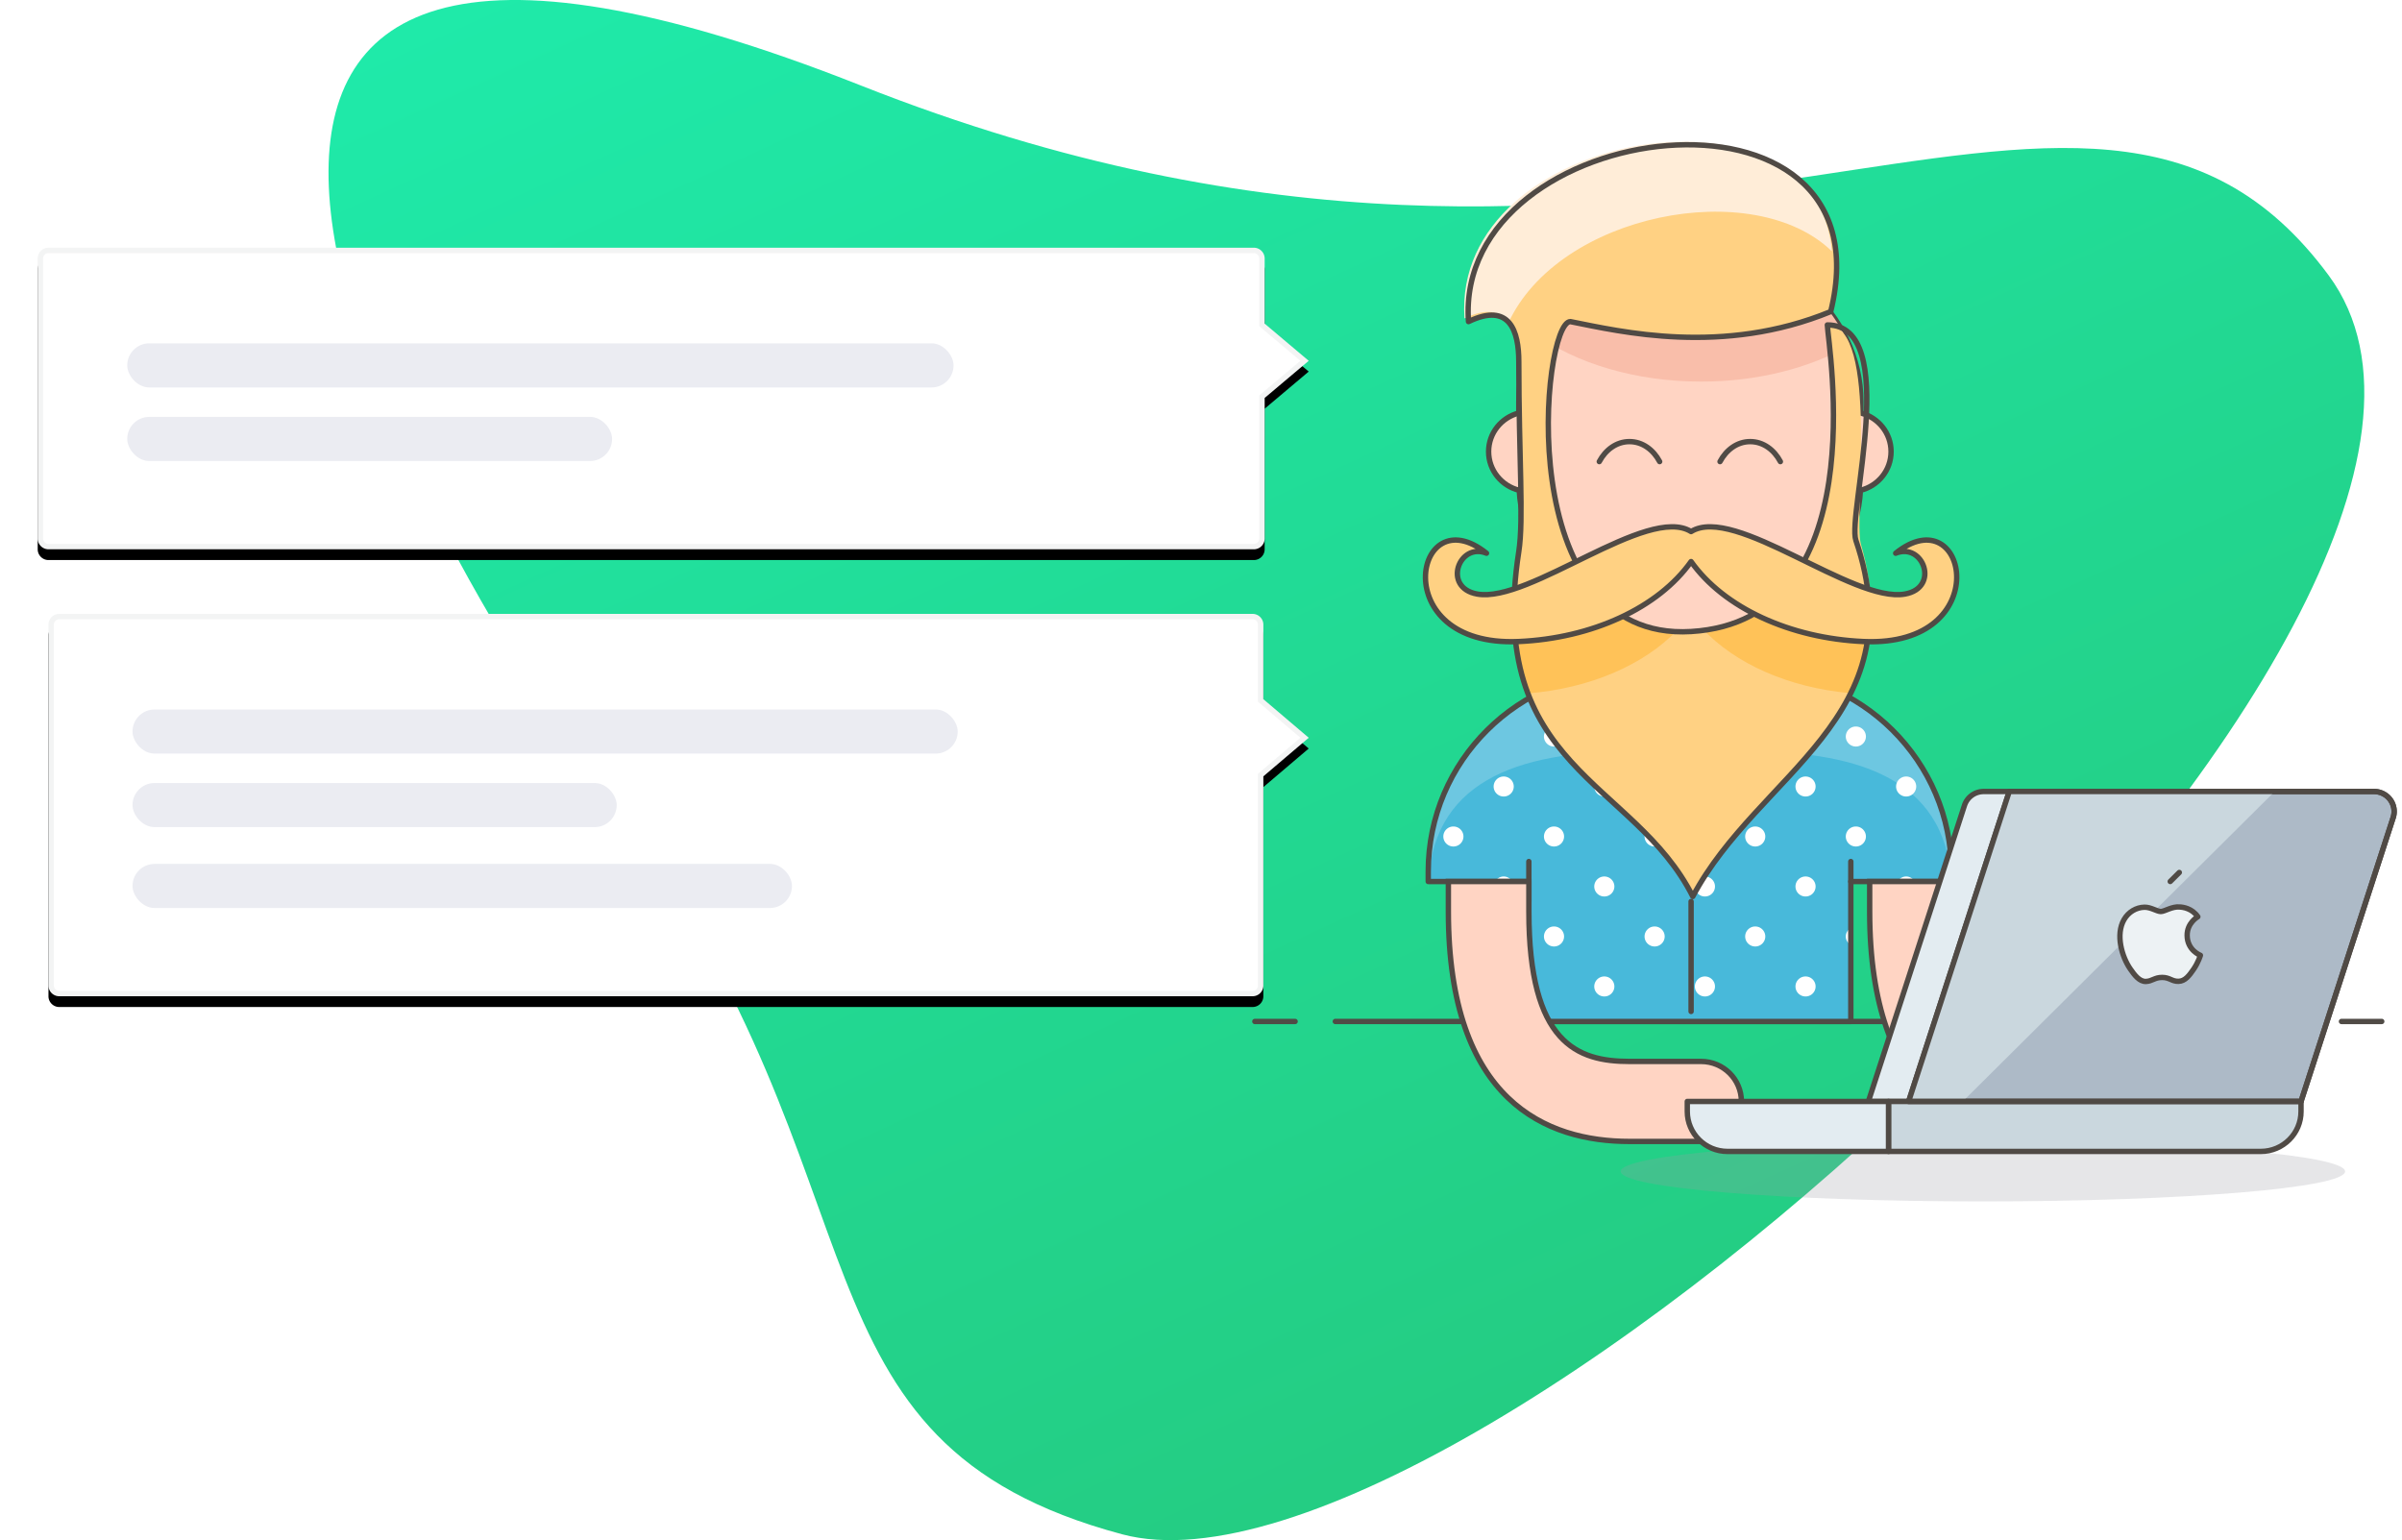 <svg width="446" height="286" xmlns="http://www.w3.org/2000/svg" xmlns:xlink="http://www.w3.org/1999/xlink"><defs><linearGradient x1="7.985%" y1="0%" x2="62.819%" y2="88.211%" id="a"><stop stop-color="#1EEFB0" offset="0%"/><stop stop-color="#24CC82" offset="100%"/></linearGradient><path d="M227.818 14.1V1.994c0-1.09-.897-1.993-2.004-1.993H2.004A1.995 1.995 0 0 0 0 1.993v52.014C0 55.097.897 56 2.004 56h223.81c1.11 0 2.004-.892 2.004-1.993V27.899L236 21l-8.182-6.9z" id="c"/><filter x="-4.9%" y="-17%" width="109.7%" height="141.1%" filterUnits="objectBoundingBox" id="b"><feOffset dy="2" in="SourceAlpha" result="shadowOffsetOuter1"/><feGaussianBlur stdDeviation="3.5" in="shadowOffsetOuter1" result="shadowBlurOuter1"/><feComposite in="shadowBlurOuter1" in2="SourceAlpha" operator="out" result="shadowBlurOuter1"/><feColorMatrix values="0 0 0 0 0.196 0 0 0 0 0.231 0 0 0 0 0.263 0 0 0 0.135 0" in="shadowBlurOuter1"/></filter><path d="M225.577 15.837V1.992A2 2 0 0 0 223.575 0H2.002A1.997 1.997 0 0 0 0 1.992v67.016A2 2 0 0 0 2.002 71h221.573a1.997 1.997 0 0 0 2.002-1.992V30.163L234 23l-8.423-7.163z" id="e"/><filter x="-4.9%" y="-13.4%" width="109.8%" height="132.4%" filterUnits="objectBoundingBox" id="d"><feOffset dy="2" in="SourceAlpha" result="shadowOffsetOuter1"/><feGaussianBlur stdDeviation="3.5" in="shadowOffsetOuter1" result="shadowBlurOuter1"/><feComposite in="shadowBlurOuter1" in2="SourceAlpha" operator="out" result="shadowBlurOuter1"/><feColorMatrix values="0 0 0 0 0.196 0 0 0 0 0.231 0 0 0 0 0.263 0 0 0 0.127 0" in="shadowBlurOuter1"/></filter></defs><g fill="none" fill-rule="evenodd"><path d="M201.339 284.91c-63.858-17.1-42.217-64.791-93.353-134.01C56.849 81.68.39-44.414 152.789 15.855c152.397 60.27 226.658-26.899 272.596 35.285 45.939 62.183-160.188 250.869-224.046 233.77z" fill="url(#a)" transform="translate(7)"/><path d="M240.473 189.683H233m209.237 0h-7.473m-186.819 0h179.346" stroke="#504B46" stroke-linecap="round"/><path d="M324.976 124.703h-22.419c-20.636 0-37.363 16.623-37.363 37.131v1.857h18.681v25.992h59.782V163.69h18.682v-1.857c0-20.508-16.727-37.131-37.363-37.131" fill="#48B9DA"/><path d="M361.926 156.61c-.097-.693-.183-1.395-.317-2.079a1.778 1.778 0 0 0-.206.806c0 .494.206.94.523 1.274m-7.994-12.414a1.863 1.863 0 0 0-1.868 1.856c0 1.025.837 1.857 1.868 1.857a1.863 1.863 0 0 0 1.869-1.857 1.863 1.863 0 0 0-1.869-1.856m0 18.565c-.687 0-1.259.387-1.584.932h3.169c-.325-.545-.897-.932-1.585-.932m-20.55-35.275c0 1.025.837 1.857 1.869 1.857a1.863 1.863 0 0 0 1.868-1.857c0-.293-.082-.564-.206-.809a38.218 38.218 0 0 0-2.608-.758c-.542.327-.923.892-.923 1.567m11.21 11.14a1.863 1.863 0 0 0 1.868-1.857 1.863 1.863 0 0 0-1.868-1.856 1.863 1.863 0 0 0-1.869 1.856c0 1.025.837 1.857 1.869 1.857m-9.342 9.283a1.863 1.863 0 0 0 1.869-1.857 1.863 1.863 0 0 0-1.868-1.856 1.863 1.863 0 0 0-1.869 1.856c0 1.025.837 1.857 1.869 1.857m9.341 9.283a1.863 1.863 0 0 0 1.868-1.857 1.863 1.863 0 0 0-1.868-1.856 1.863 1.863 0 0 0-1.869 1.856c0 1.025.837 1.857 1.869 1.857m-9.342 9.283a1.863 1.863 0 0 0 1.869-1.857 1.863 1.863 0 0 0-1.868-1.857 1.863 1.863 0 0 0-1.869 1.857c0 1.025.837 1.857 1.869 1.857m7.472 7.426c0 .68.385 1.248.934 1.57v-3.14c-.549.322-.934.89-.934 1.57m-7.473 7.426a1.863 1.863 0 0 0-1.868 1.857c0 1.025.837 1.856 1.869 1.856a1.863 1.863 0 0 0 1.868-1.856 1.863 1.863 0 0 0-1.868-1.857m-18.682-51.984a1.863 1.863 0 0 0 1.868-1.857 1.863 1.863 0 0 0-1.868-1.856 1.863 1.863 0 0 0-1.868 1.856c0 1.025.836 1.857 1.868 1.857m9.341 9.283a1.863 1.863 0 0 0 1.868-1.857 1.863 1.863 0 0 0-1.868-1.856 1.863 1.863 0 0 0-1.869 1.856c0 1.025.837 1.857 1.869 1.857m-9.341 9.283a1.863 1.863 0 0 0 1.868-1.857 1.863 1.863 0 0 0-1.868-1.856 1.863 1.863 0 0 0-1.868 1.856c0 1.025.836 1.857 1.868 1.857m9.341 9.283a1.863 1.863 0 0 0 1.868-1.857 1.863 1.863 0 0 0-1.868-1.856 1.863 1.863 0 0 0-1.869 1.856c0 1.025.837 1.857 1.869 1.857m-9.341 5.569a1.863 1.863 0 0 0-1.868 1.857c0 1.025.836 1.857 1.868 1.857a1.863 1.863 0 0 0 1.868-1.857 1.863 1.863 0 0 0-1.868-1.857m9.341 9.283a1.863 1.863 0 0 0-1.869 1.857c0 1.025.837 1.857 1.869 1.857a1.863 1.863 0 0 0 1.868-1.857 1.863 1.863 0 0 0-1.868-1.857m-9.341 9.283a1.863 1.863 0 0 0-1.868 1.857c0 1.025.836 1.856 1.868 1.856a1.863 1.863 0 0 0 1.868-1.856 1.863 1.863 0 0 0-1.868-1.857m-18.682-51.984a1.863 1.863 0 0 0 1.868-1.857 1.863 1.863 0 0 0-1.868-1.856 1.863 1.863 0 0 0-1.868 1.856c0 1.025.837 1.857 1.868 1.857m9.341 9.283a1.863 1.863 0 0 0 1.868-1.857 1.863 1.863 0 0 0-1.868-1.856 1.863 1.863 0 0 0-1.868 1.856c0 1.025.837 1.857 1.868 1.857m-9.341 5.57a1.863 1.863 0 0 0-1.868 1.856c0 1.025.837 1.857 1.868 1.857a1.863 1.863 0 0 0 1.868-1.857 1.863 1.863 0 0 0-1.868-1.856m9.341 9.283a1.863 1.863 0 0 0-1.868 1.856c0 1.025.837 1.857 1.868 1.857a1.863 1.863 0 0 0 1.868-1.857 1.863 1.863 0 0 0-1.868-1.856m-9.341 9.282a1.863 1.863 0 0 0-1.868 1.857c0 1.025.837 1.857 1.868 1.857a1.863 1.863 0 0 0 1.868-1.857 1.863 1.863 0 0 0-1.868-1.857m9.341 9.283a1.863 1.863 0 0 0-1.868 1.857c0 1.025.837 1.857 1.868 1.857a1.863 1.863 0 0 0 1.868-1.857 1.863 1.863 0 0 0-1.868-1.857m-9.341 9.283a1.863 1.863 0 0 0-1.868 1.857c0 1.025.837 1.856 1.868 1.856a1.863 1.863 0 0 0 1.868-1.856 1.863 1.863 0 0 0-1.868-1.857m-9.341-46.414a1.863 1.863 0 0 0-1.868 1.856c0 1.025.837 1.857 1.868 1.857a1.863 1.863 0 0 0 1.868-1.857 1.863 1.863 0 0 0-1.868-1.856m-9.341 12.996a1.863 1.863 0 0 0 1.868-1.857 1.863 1.863 0 0 0-1.868-1.856 1.863 1.863 0 0 0-1.868 1.856c0 1.025.837 1.857 1.868 1.857m9.341 5.57a1.863 1.863 0 0 0-1.868 1.856c0 1.025.837 1.857 1.868 1.857a1.863 1.863 0 0 0 1.868-1.857 1.863 1.863 0 0 0-1.868-1.856m-9.341 9.282c-.688 0-1.26.387-1.584.932h3.168c-.325-.545-.897-.932-1.584-.932m9.341 9.283a1.863 1.863 0 0 0-1.868 1.857c0 1.025.837 1.857 1.868 1.857a1.863 1.863 0 0 0 1.868-1.857 1.863 1.863 0 0 0-1.868-1.857m-18.682-18.565a1.863 1.863 0 0 0-1.868 1.856c0 1.025.837 1.857 1.868 1.857a1.863 1.863 0 0 0 1.868-1.857 1.863 1.863 0 0 0-1.868-1.856" fill="#FFF"/><path d="M362.34 161.839c0-20.508-16.728-37.132-37.364-37.132h-22.419c-20.636 0-37.363 16.624-37.363 37.132v3.713c0-20.508 16.727-25.992 37.363-25.992h22.419c20.636 0 37.363 5.484 37.363 25.992v-3.713z" fill-opacity=".2" fill="#FFF"/><path stroke="#504B46" stroke-linecap="round" stroke-linejoin="round" d="M283.875 159.982v29.705h59.782v-29.705"/><path d="M343.657 163.695h18.682v-1.856c0-20.508-16.727-37.132-37.363-37.132h-22.419c-20.636 0-37.363 16.624-37.363 37.132v1.856h18.681" stroke="#504B46" stroke-linecap="round" stroke-linejoin="round"/><path d="M283.875 167.408v-3.713" fill="#EDF2F4"/><path d="M283.875 167.408v-3.713" stroke="#504B46" stroke-linecap="round" stroke-linejoin="round"/><path d="M314 167.404v20.422" fill="#FFD183"/><path d="M314 167.404v20.422" stroke="#504A45" stroke-linecap="round" stroke-linejoin="round"/><path d="M394.098 197.11h-13.312c-9.7 0-18.682-3.372-18.682-27.846v-5.57h-14.946v5.57c0 35.29 18.29 42.698 33.628 42.698h13.312c4.13 0 7.473-3.327 7.473-7.426 0-4.104-3.344-7.427-7.473-7.427" fill="#FFD4C3"/><path d="M394.098 197.11h-13.312c-9.7 0-18.682-3.372-18.682-27.846v-5.57h-14.946v5.57c0 35.29 18.29 42.698 33.628 42.698h13.312c4.13 0 7.473-3.327 7.473-7.426 0-4.104-3.344-7.427-7.473-7.427z" stroke="#504A45"/><path d="M324.976 128.028c0 3.725-1.872 7.204-4.992 9.268a11.263 11.263 0 0 1-12.435 0 11.115 11.115 0 0 1-4.992-9.268v-16.315h22.419v16.315z" fill="#FFDFD1"/><path d="M302.557 124.309c.284.126.55.267.848.382 6.274 2.496 14.449 2.496 20.722 0 .3-.115.565-.256.849-.382V111.71h-22.419v12.599z" fill="#FFCAB3"/><path d="M324.976 128.028c0 3.725-1.872 7.204-4.992 9.268a11.263 11.263 0 0 1-12.435 0 11.115 11.115 0 0 1-4.992-9.268v-16.315h22.419v16.315z" stroke="#504B46" stroke-linecap="round" stroke-linejoin="round"/><path d="M351.13 83.862c0-3.457-2.387-6.334-5.604-7.162v-2.12c0-16.405-15.252-29.706-31.76-29.706-16.507 0-31.759 13.3-31.759 29.705v2.12c-3.217.829-5.604 3.706-5.604 7.163 0 3.487 2.425 6.39 5.686 7.189.852 15.647 15.72 28.086 31.677 28.086 15.958 0 30.826-12.439 31.677-28.086 3.262-.798 5.687-3.702 5.687-7.189" fill="#FFD4C3"/><path d="M351.13 83.862c0-3.457-2.387-6.334-5.604-7.162v-2.12c0-16.405-15.252-29.706-31.76-29.706-16.507 0-31.759 13.3-31.759 29.705v2.12c-3.217.829-5.604 3.706-5.604 7.163 0 3.487 2.425 6.39 5.686 7.189.852 15.647 15.72 28.086 31.677 28.086 15.958 0 30.826-12.439 31.677-28.086 3.262-.798 5.687-3.702 5.687-7.189z" stroke="#504A45"/><path d="M308.162 85.719c-1.155-2.18-3.18-3.713-5.605-3.713-2.425 0-4.45 1.533-5.604 3.713m33.627 0c-1.154-2.18-3.18-3.713-5.604-3.713-2.425 0-4.45 1.533-5.605 3.713" stroke="#504B46" stroke-linecap="round" stroke-linejoin="round"/><path d="M315.868 70.862c10.582 0 20.199-2.551 27.485-6.706-4.757-11.255-16.776-19.283-29.585-19.283-12.016 0-23.333 7.063-28.62 17.222 7.528 5.365 18.484 8.767 30.72 8.767" fill="#F9BEAA"/><path d="M339.298 60.34c.112 3.729 9.087 54.874-25.299 56.935-33.616 2.02-27.712-57.554-22.418-57.554 9.34 1.856 28.243 6.401 48.341-1.857 11.44-46.414-69.99-36.418-67.255 1.857 7.705-3.713 9.341 1.856 9.341 7.426 0 17.749.934 29.241 0 35.275-6.247 40.336 21.406 42.393 32.305 64.052 12.143-22.895 40.637-32.665 31.214-65.444-1.401-4.872 3.5-40.69-6.229-40.69" fill="#FFD183"/><path d="M345.955 118.764c-.127-.004-.25-.026-.377-.034.388.141.78.294 1.158.416.022-.122.033-.252.056-.375-.284-.007-.546.004-.837-.007m-64.648.003c.01.093.026.179.037.268.277-.093.564-.2.844-.305-.123.008-.246.03-.373.034-.176.007-.336 0-.508.003" fill="#FFC258"/><path d="M311.522 116.917c-3.998-.115-7.39-1.15-10.245-2.885-5.578 2.685-12.143 4.352-19.085 4.697-.284.104-.572.212-.848.308.433 3.643 1.259 6.851 2.387 9.718 11.329-.891 21.555-5.236 27.791-11.838m34.057 1.813c-7.323-.367-14.206-2.216-19.967-5.168-2.69 1.555-5.855 2.64-9.565 3.111 6.101 6.613 16.152 11.013 27.365 12.027 1.524-2.952 2.686-6.1 3.322-9.554-.374-.122-.77-.275-1.155-.416" fill="#FFC258"/><path d="M280.005 60.101c9.311-20.467 45.651-27.526 60.148-13.423-2.798-33.89-70.722-22.576-68.222 12.446 4.39-2.112 6.804-1.214 8.074.977" fill="#FFEDD8"/><path d="M339.298 60.34c.112 3.729 9.087 54.874-25.299 56.935-33.616 2.02-27.712-57.554-22.418-57.554 9.34 1.856 28.243 6.401 48.341-1.857 11.44-46.414-69.99-36.418-67.255 1.857 7.705-3.713 9.341 1.856 9.341 7.426 0 17.749.934 29.241 0 35.275-6.247 40.336 21.406 42.393 32.305 64.052 12.143-22.895 41.489-33.184 30.28-66.139-1.633-4.8 8.406-39.994-5.295-39.994z" stroke="#504A45" stroke-linecap="round" stroke-linejoin="round"/><path d="M351.987 102.733c5.137-2.087 8.25 6.42 1.71 7.582-9.703 1.723-31.605-16.657-39.698-11.603-8.09-5.054-29.992 13.326-39.7 11.603-6.538-1.162-3.422-9.669 1.716-7.582-13.391-10.753-18.805 17.463 5.915 16.4 13.67-.586 25.997-6.267 32.069-14.852 6.071 8.585 18.401 14.266 32.073 14.853 24.72 1.062 19.302-27.154 5.915-16.401" fill="#FFD183"/><path d="M351.987 102.733c5.137-2.087 8.25 6.42 1.71 7.582-9.703 1.723-31.605-16.657-39.698-11.603-8.09-5.054-29.992 13.326-39.7 11.603-6.538-1.162-3.422-9.669 1.716-7.582-13.391-10.753-18.805 17.463 5.915 16.4 13.67-.586 25.997-6.267 32.069-14.852 6.071 8.585 18.401 14.266 32.073 14.853 24.72 1.062 19.302-27.154 5.915-16.401z" stroke="#504A45" stroke-linecap="round" stroke-linejoin="round"/><path d="M323.34 204.536c0-4.104-3.343-7.427-7.472-7.427H302.56c-9.703 0-18.682-3.371-18.682-27.845v-5.57h-14.945v5.57c0 35.29 18.286 42.698 33.627 42.698h13.308c4.129 0 7.473-3.327 7.473-7.426" fill="#FFD4C3"/><path d="M323.34 204.536c0-4.104-3.343-7.427-7.472-7.427H302.56c-9.703 0-18.682-3.371-18.682-27.845v-5.57h-14.945v5.57c0 35.29 18.286 42.698 33.627 42.698h13.308c4.129 0 7.473-3.327 7.473-7.426z" stroke="#504A45"/><path d="M368.177 223.101c-37.143 0-67.254-2.495-67.254-5.57 0-3.074 30.111-5.57 67.254-5.57 37.144 0 67.255 2.496 67.255 5.57 0 3.075-30.111 5.57-67.255 5.57z" fill-opacity=".252" fill="#9D9DA3"/><path d="M354.393 204.536h-7.473l17.845-54.981a3.738 3.738 0 0 1 3.557-2.573h4.753" fill="#E3ECF1"/><path d="M354.393 204.536h-7.473l17.845-54.981a3.738 3.738 0 0 1 3.557-2.573h4.753" stroke="#504A45" stroke-linejoin="round"/><path d="M427.252 204.536h-72.859l18.682-57.554h67.73c1.191 0 2.316.568 3.018 1.526a3.69 3.69 0 0 1 .535 3.327l-17.106 52.7z" fill="#ADBAC7"/><path d="M427.252 204.536h-72.859l18.682-57.554h67.73c1.191 0 2.316.568 3.018 1.526a3.69 3.69 0 0 1 .535 3.327l-17.106 52.7z" stroke="#504A45" stroke-linejoin="round"/><path fill="#CAD7DE" d="M422.355 146.982h-49.28l-18.681 57.554h10.047zm4.897 57.554h-76.595v9.282h69.123c4.128 0 7.472-3.323 7.472-7.426v-1.856z"/><path d="M427.252 204.536h-76.595v9.282h69.123c4.128 0 7.472-3.323 7.472-7.426v-1.856z" stroke="#504A45" stroke-linejoin="round"/><path d="M350.657 204.536h-37.364v1.856c0 4.103 3.344 7.426 7.473 7.426h29.89v-9.282z" fill="#E3ECF1"/><path d="M350.657 204.536h-37.364v1.856c0 4.103 3.344 7.426 7.473 7.426h29.89v-9.282z" stroke="#504A45" stroke-linejoin="round"/><path d="M406.108 173.71c-.023-2.31 1.894-3.42 1.984-3.472-1.08-1.567-2.761-1.783-3.36-1.809-1.426-.144-2.786.836-3.515.836-.721 0-1.842-.813-3.026-.795-1.559.026-2.997.903-3.797 2.288-1.621 2.792-.414 6.925 1.162 9.19.77 1.11 1.693 2.354 2.896 2.306 1.166-.045 1.603-.747 3.008-.747s1.8.747 3.03.724c1.252-.018 2.044-1.125 2.81-2.239.885-1.284 1.248-2.528 1.27-2.595-.03-.011-2.436-.929-2.462-3.687" fill="#EDF2F4"/><path d="M406.108 173.71c-.023-2.31 1.894-3.42 1.984-3.472-1.08-1.567-2.761-1.783-3.36-1.809-1.426-.144-2.786.836-3.515.836-.721 0-1.842-.813-3.026-.795-1.559.026-2.997.903-3.797 2.288-1.621 2.792-.414 6.925 1.162 9.19.77 1.11 1.693 2.354 2.896 2.306 1.166-.045 1.603-.747 3.008-.747s1.8.747 3.03.724c1.252-.018 2.044-1.125 2.81-2.239.885-1.284 1.248-2.528 1.27-2.595-.03-.011-2.436-.929-2.462-3.687z" stroke="#504A45" stroke-linejoin="round"/><path d="M402.966 163.69l1.685-1.674" stroke="#504A45" stroke-linecap="round" stroke-linejoin="round"/><path d="M427.252 204.536h-72.859l18.682-57.554h67.73c1.191 0 2.316.568 3.018 1.526a3.69 3.69 0 0 1 .535 3.327l-17.106 52.7z" stroke="#504A45" stroke-linejoin="round"/><g transform="translate(7 46)"><use fill="#000" filter="url(#b)" xlink:href="#c"/><use fill="#FFF" xlink:href="#c"/><path stroke-opacity=".055" stroke="#323B43" d="M235.224 21l-7.906-6.667V1.993c0-.818-.677-1.493-1.504-1.493H2.004C1.171.5.5 1.168.5 1.993v52.014c0 .818.677 1.493 1.504 1.493h223.81c.833 0 1.504-.668 1.504-1.493v-26.34L235.224 21z"/><rect fill="#EBECF2" x="16.624" y="17.756" width="153.431" height="8.195" rx="4.098"/><rect fill="#EBECF2" x="16.624" y="31.415" width="90.03" height="8.195" rx="4.098"/></g><g transform="translate(9 114)"><use fill="#000" filter="url(#d)" xlink:href="#e"/><use fill="#FFF" xlink:href="#e"/><path stroke-opacity=".055" stroke="#323B43" d="M233.228 23l-8.151-6.932V1.992A1.5 1.5 0 0 0 223.575.5H2.002C1.172.5.5 1.169.5 1.992v67.016A1.5 1.5 0 0 0 2.002 70.5h221.573c.83 0 1.502-.669 1.502-1.492V29.932L233.228 23z"/><rect fill="#EBECF2" x="15.605" y="17.75" width="153.221" height="8.192" rx="4.096"/><rect fill="#EBECF2" x="15.605" y="46.423" width="122.449" height="8.192" rx="4.096"/><rect fill="#EBECF2" x="15.605" y="31.404" width="89.906" height="8.192" rx="4.096"/></g></g></svg>